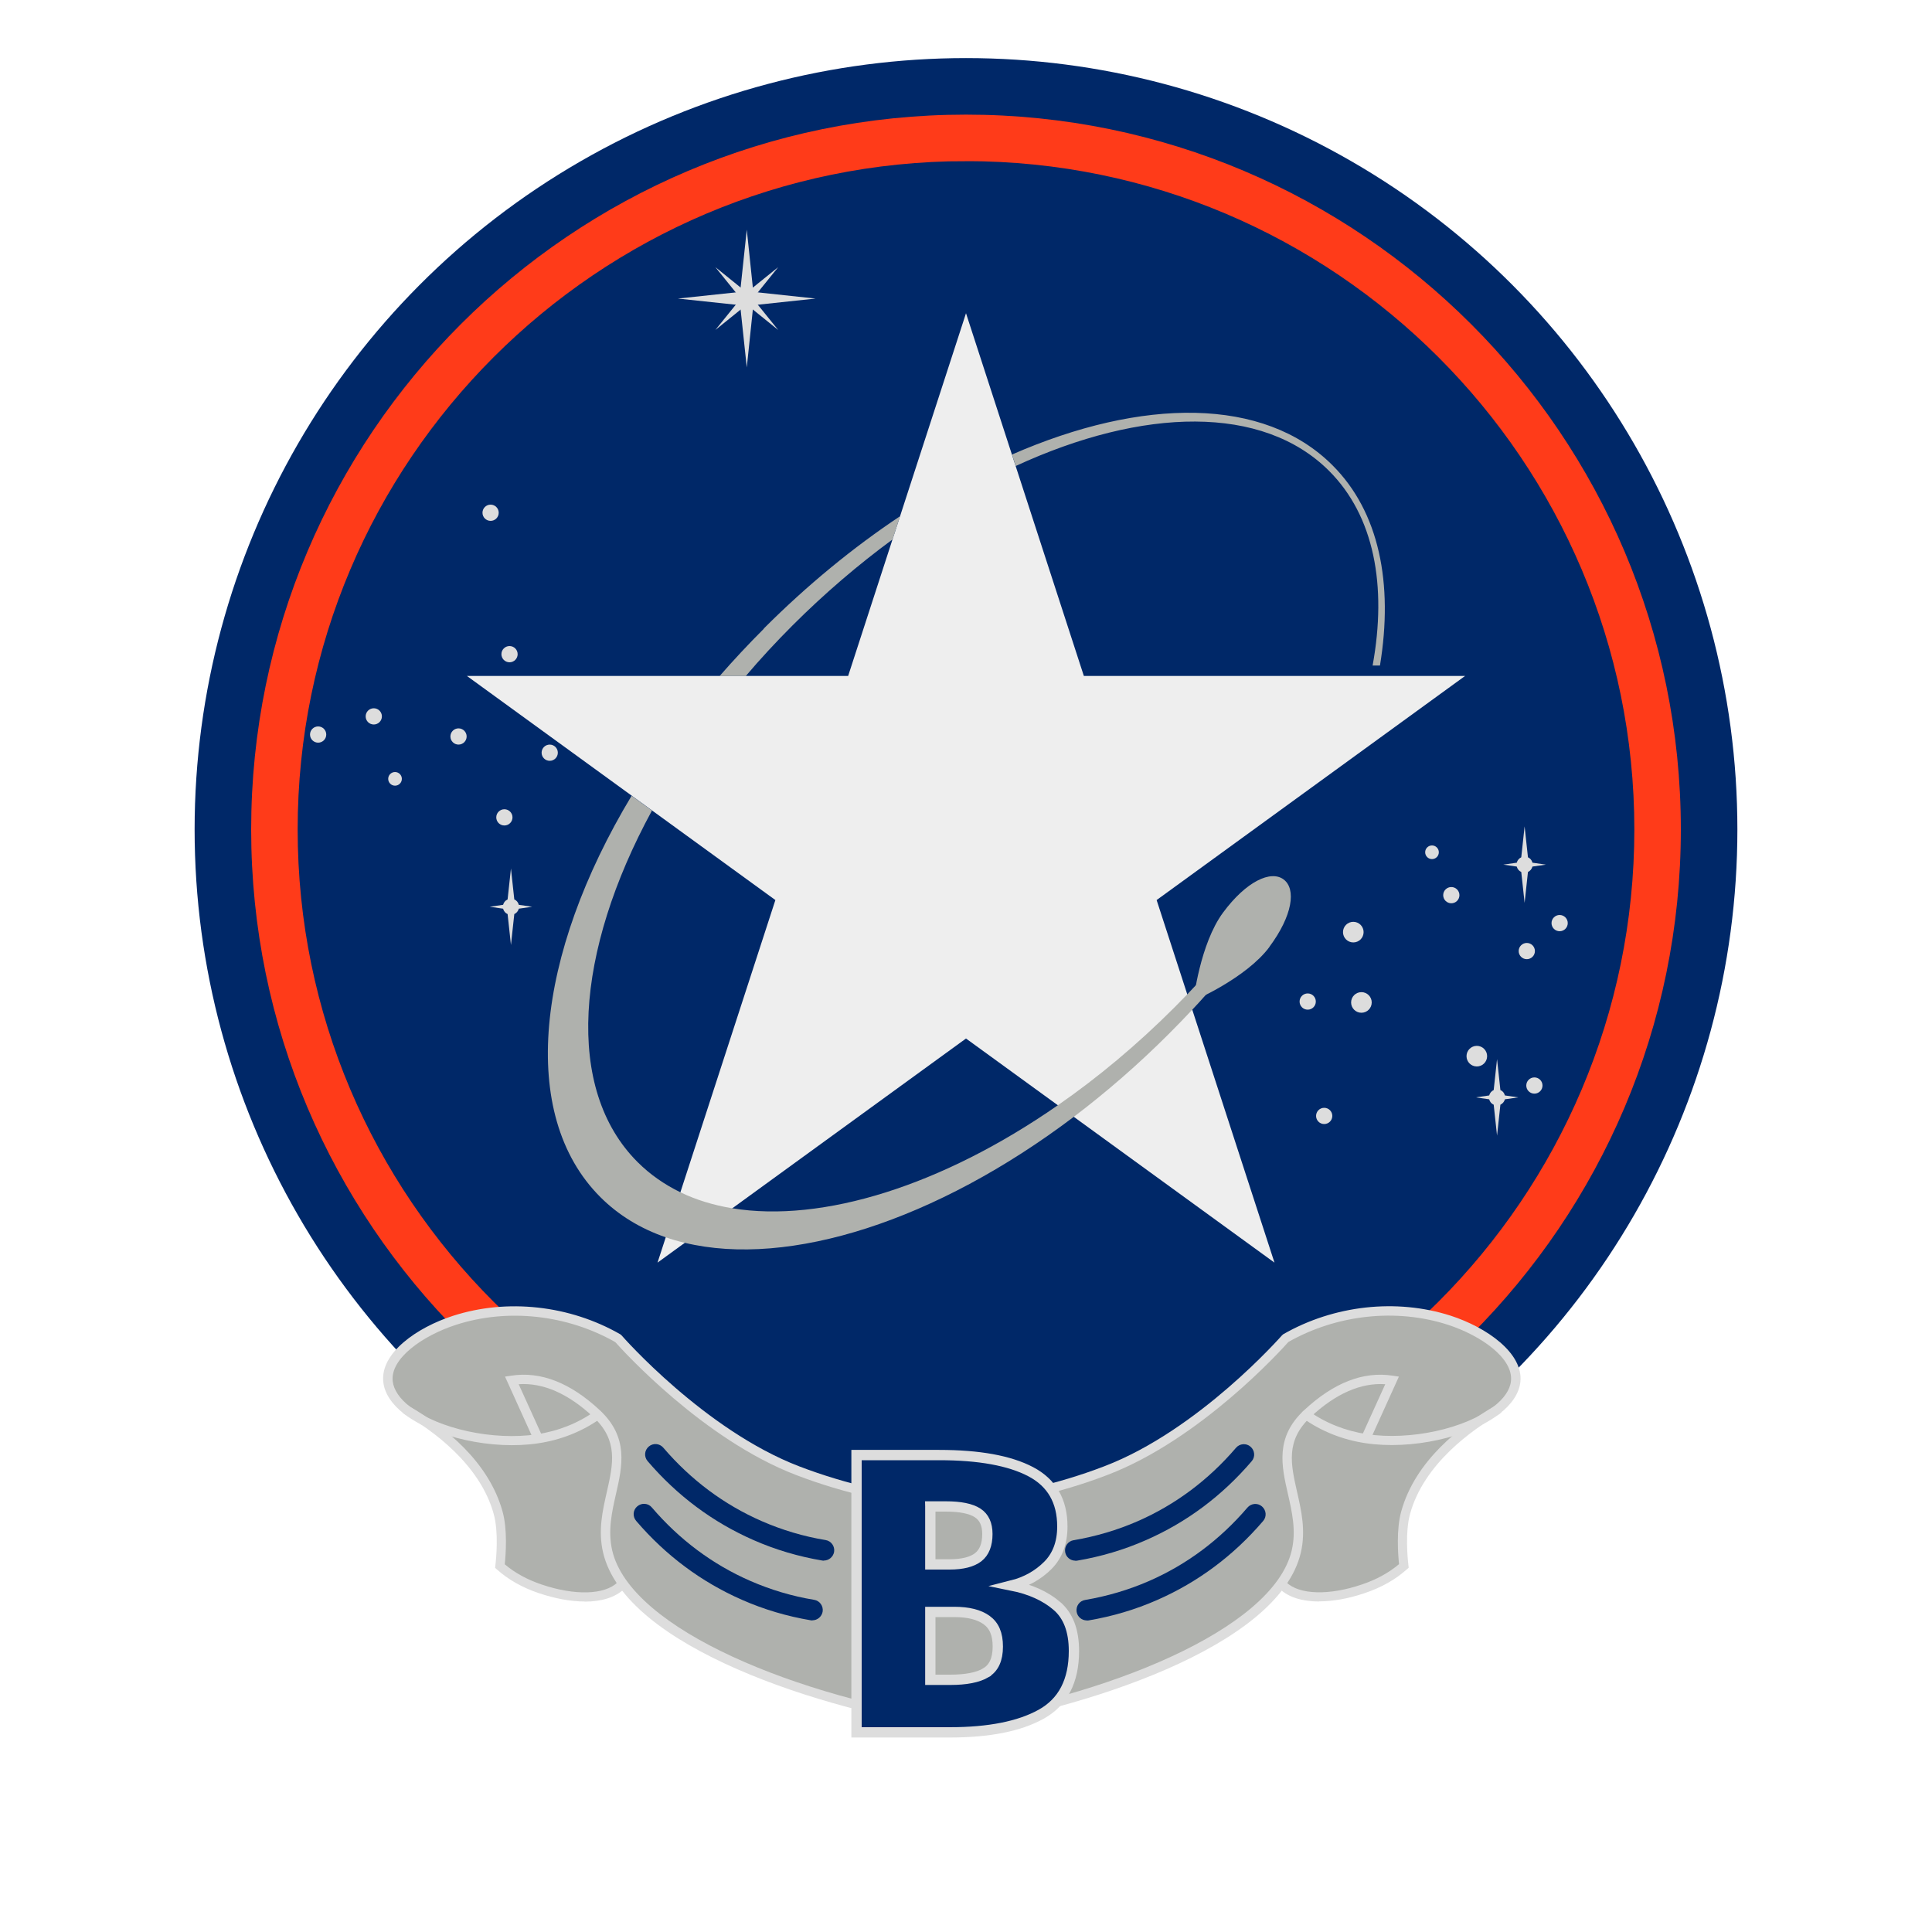 <?xml version="1.0" encoding="UTF-8"?><svg id="a" xmlns="http://www.w3.org/2000/svg" width="150" height="150" viewBox="0 0 150 150"><circle cx="75" cy="64.4" r="59.89" fill="#002868"/><g><g><polygon points="58.54 23.18 57.98 28.53 57.41 23.18 57.98 17.83 58.54 23.18" fill="#ddd"/><polygon points="57.98 22.61 63.32 23.18 57.98 23.75 52.63 23.18 57.98 22.61" fill="#ddd"/></g><g><polygon points="58.24 23.44 55.54 25.62 57.72 22.92 60.42 20.74 58.24 23.44" fill="#ddd"/><polygon points="58.24 22.92 60.42 25.62 57.72 23.44 55.54 20.74 58.24 22.92" fill="#ddd"/></g></g><polygon points="75 24.32 84.15 52.48 113.75 52.48 89.8 69.88 98.95 98.03 75 80.63 51.05 98.03 60.2 69.88 36.25 52.48 65.85 52.48 75 24.32" fill="#eee"/><g><path d="M96.05,72.8h1.22c-1.13,1.5-2.35,2.98-3.65,4.44-.34,.39-.69,.77-1.05,1.15-.59,.63-1.19,1.25-1.81,1.87-2.39,2.39-4.87,4.54-7.39,6.45-10.69,8.08-22.11,11.73-30.21,9.78-.51-.12-1-.26-1.48-.43-1.94-.67-3.65-1.7-5.07-3.12-6.4-6.4-5.01-18.8,2.43-31.16l1.58,1.15c-5.96,10.95-6.79,21.63-1.12,27.29,.96,.96,2.08,1.74,3.31,2.34,1.23,.6,2.59,1.01,4.04,1.25,7.01,1.15,16.3-1.76,25.27-7.99,3.09-2.14,6.14-4.68,9.05-7.59,.34-.34,.67-.68,1-1.02,.23-.24,.45-.47,.67-.71,1.13-1.21,2.2-2.44,3.2-3.69Z" fill="#afb1ad"/><path d="M59.3,48.8c3.39-3.39,6.96-6.31,10.58-8.72l-.58,1.8c-2.65,1.95-5.27,4.18-7.78,6.69-1.28,1.28-2.49,2.59-3.62,3.92h-2.03c1.09-1.25,2.23-2.47,3.44-3.68Z" fill="#afb1ad"/><path d="M107.13,51.67h-.56c1.13-6.2,.12-11.61-3.38-15.11-5.15-5.15-14.45-4.94-24.33-.38l-.29-.89c10.12-4.43,19.57-4.48,24.88,.83,3.63,3.62,4.74,9.17,3.69,15.55Z" fill="#afb1ad"/><path d="M98.56,73.52c-1.81,2.43-5.9,4.18-5.9,4.18,0,0,.5-4.42,2.3-6.85s3.71-3.31,4.7-2.57,.7,2.81-1.11,5.24Z" fill="#afb1ad"/></g><g><circle cx="119.13" cy="84.28" r=".63" fill="#ddd"/><circle cx="118.54" cy="73.84" r=".63" fill="#ddd"/><circle cx="121.09" cy="71.67" r=".63" fill="#ddd"/><circle cx="112.68" cy="69.5" r=".63" fill="#ddd"/><circle cx="101.53" cy="77.76" r=".63" fill="#ddd"/><circle cx="102.81" cy="86.64" r=".63" fill="#ddd"/><circle cx="111.18" cy="66.17" r=".53" fill="#ddd"/><circle cx="114.66" cy="82" r=".8" fill="#ddd"/><circle cx="105.7" cy="77.83" r=".8" fill="#ddd"/><circle cx="105.07" cy="72.37" r=".8" fill="#ddd"/><path d="M118.98,67.28l1.04-.15-1.04-.15c-.05-.19-.17-.34-.35-.42l-.26-2.4-.26,2.4c-.17,.08-.3,.23-.35,.42l-1.04,.15,1.04,.15c.05,.19,.17,.34,.35,.42l.26,2.4,.26-2.4c.17-.08,.3-.23,.35-.42Z" fill="#ddd"/><path d="M116.84,85.35l1.04-.15-1.04-.15c-.05-.19-.17-.34-.35-.42l-.26-2.4-.26,2.4c-.17,.08-.3,.23-.35,.42l-1.04,.15,1.04,.15c.05,.19,.17,.34,.35,.42l.26,2.4,.26-2.4c.17-.08,.3-.23,.35-.42Z" fill="#ddd"/></g><g><circle cx="38.09" cy="39.81" r=".63" fill="#ddd"/><circle cx="39.56" cy="50.79" r=".63" fill="#ddd"/><circle cx="42.68" cy="58.44" r=".63" fill="#ddd"/><circle cx="35.6" cy="57.18" r=".63" fill="#ddd"/><circle cx="39.16" cy="63.46" r=".63" fill="#ddd"/><path d="M40.28,70.55l1.04-.15-1.04-.15c-.05-.19-.17-.34-.35-.42l-.26-2.4-.26,2.4c-.17,.08-.3,.23-.35,.42l-1.04,.15,1.04,.15c.05,.19,.17,.34,.35,.42l.26,2.4,.26-2.4c.17-.08,.3-.23,.35-.42Z" fill="#ddd"/><circle cx="29.02" cy="55.62" r=".63" fill="#ddd"/><circle cx="24.7" cy="57.03" r=".63" fill="#ddd"/><circle cx="30.67" cy="60.47" r=".53" fill="#ddd"/></g><path d="M75,118.9c-30.05,0-54.5-24.45-54.5-54.5S44.95,9.9,75,9.9s54.5,24.45,54.5,54.5-24.45,54.5-54.5,54.5Zm0-107.39c-29.16,0-52.89,23.73-52.89,52.89s23.73,52.89,52.89,52.89,52.89-23.73,52.89-52.89S104.16,11.51,75,11.51Z" fill="#ff3b19" stroke="#ff3b19" stroke-miterlimit="10" stroke-width="2"/><path d="M36.62,113.6c.89,1.09,1.66,2.37,2.06,3.83,.34,1.22,.27,2.97,.14,4.14,.7,.63,1.7,1.29,3.12,1.77,2.85,.97,5.19,.78,6.25-.24l.37,.17c4.05,5.33,15.18,8.87,22.33,10.18l3.12,.46v-16.99c-3.15-.3-7.53-1-12.07-2.74-7.52-2.88-13.94-10.27-13.94-10.27-3.96-2.27-8.77-2.68-12.71-1.41-2.5,.81-5.4,2.65-5.16,4.77,.09,.8,.62,1.54,1.44,2.19h0l5.06,4.15" fill="#afb1ad"/><g><g><path d="M73.9,134.22s-.04,0-.05,0c-9.93-1.45-25.31-6.3-27.03-13.69-.39-1.7-.04-3.23,.3-4.72,.48-2.13,.9-3.97-1.05-5.79-1.95-1.82-3.9-2.68-5.8-2.55l1.82,4.01c.08,.18,0,.4-.18,.48-.18,.08-.4,0-.48-.18l-2.22-4.9,.47-.07c2.28-.36,4.6,.54,6.89,2.68,2.25,2.1,1.75,4.33,1.26,6.48-.32,1.41-.65,2.86-.3,4.4,1.44,6.23,14.7,11.42,26.43,13.13,.2,.03,.33,.21,.31,.41-.03,.18-.18,.31-.36,.31Z" fill="#ddd"/><path d="M45.39,124.34c-1.06,0-2.28-.22-3.56-.65-1.28-.43-2.37-1.05-3.25-1.84l-.14-.12,.02-.19c.07-.58,.26-2.6-.13-4-1.07-3.88-4.81-6.53-6.95-7.76-.17-.1-.23-.32-.13-.49,.1-.17,.32-.23,.49-.13,2.73,1.58,6.2,4.28,7.28,8.2,.39,1.4,.25,3.3,.17,4.09,.78,.67,1.74,1.19,2.86,1.57,2.57,.87,4.88,.81,5.89-.16,.14-.14,.37-.14,.51,0,.14,.14,.13,.37,0,.51-.67,.65-1.75,.98-3.06,.98Z" fill="#ddd"/></g><path d="M74.01,117.28s-.02,0-.03,0c-4.38-.42-8.47-1.34-12.17-2.76-7.21-2.76-13.47-9.68-14.04-10.32-3.75-2.13-8.37-2.64-12.37-1.34-2.59,.84-5.11,2.61-4.91,4.38,.08,.68,.55,1.37,1.36,1.99,2.23,1.72,6.46,2.63,9.82,2.13,1.67-.25,3.23-.87,4.52-1.8,.16-.12,.39-.08,.5,.08,.12,.16,.08,.39-.08,.5-1.39,.99-3.06,1.66-4.84,1.92-3.53,.53-7.99-.45-10.37-2.27-.98-.75-1.54-1.61-1.64-2.48-.26-2.26,2.62-4.25,5.41-5.15,4.21-1.36,9.07-.82,13,1.44l.09,.08c.06,.07,6.45,7.36,13.8,10.17,3.63,1.39,7.66,2.31,11.98,2.72,.2,.02,.34,.2,.33,.39-.02,.19-.18,.33-.36,.33Z" fill="#ddd"/></g><path d="M111.18,113.6c-.89,1.09-1.66,2.37-2.06,3.83-.34,1.22-.27,2.97-.14,4.14-.7,.63-1.7,1.29-3.12,1.77-2.85,.97-5.19,.78-6.25-.24l-.37,.17c-4.05,5.33-15.18,8.87-22.33,10.18l-3.12,.46v-16.99c3.15-.3,7.53-1,12.07-2.74,7.52-2.88,13.94-10.27,13.94-10.27,3.96-2.27,8.77-2.68,12.71-1.41,2.5,.81,5.4,2.65,5.16,4.77-.09,.8-.62,1.54-1.44,2.19h0l-5.06,4.15" fill="#afb1ad"/><g><g><path d="M73.91,134.22c-.18,0-.33-.13-.36-.31-.03-.2,.11-.38,.31-.41,11.73-1.72,24.98-6.91,26.43-13.13,.36-1.53,.02-2.99-.3-4.4-.49-2.15-1-4.38,1.26-6.48,2.29-2.14,4.61-3.04,6.89-2.68l.47,.07-2.22,4.9c-.08,.18-.3,.26-.48,.18-.18-.08-.26-.3-.18-.48l1.82-4.01c-1.89-.13-3.85,.73-5.8,2.55-1.95,1.82-1.53,3.66-1.05,5.79,.34,1.49,.69,3.03,.3,4.72-1.71,7.39-17.1,12.23-27.03,13.69-.02,0-.04,0-.05,0Z" fill="#ddd"/><path d="M102.42,124.34c-1.31,0-2.39-.33-3.06-.98-.14-.14-.15-.37,0-.51,.14-.15,.37-.15,.51,0,1.01,.97,3.32,1.04,5.89,.16,1.12-.38,2.08-.91,2.86-1.57-.08-.79-.22-2.69,.17-4.09,1.08-3.92,4.56-6.62,7.28-8.2,.17-.1,.39-.04,.49,.13,.1,.17,.04,.39-.13,.49-2.14,1.23-5.88,3.88-6.95,7.76-.39,1.4-.2,3.42-.13,4l.02,.19-.14,.12c-.88,.79-1.97,1.41-3.25,1.84-1.28,.44-2.5,.65-3.56,.65Z" fill="#ddd"/></g><path d="M73.79,117.28c-.18,0-.34-.14-.36-.33-.02-.2,.13-.38,.33-.39,4.31-.41,8.34-1.32,11.98-2.72,7.35-2.81,13.73-10.1,13.8-10.17l.09-.08c3.94-2.26,8.8-2.79,13-1.44,2.78,.9,5.66,2.9,5.41,5.15-.1,.88-.67,1.74-1.64,2.48-2.37,1.82-6.83,2.8-10.37,2.27-1.78-.26-3.45-.93-4.84-1.92-.16-.12-.2-.34-.08-.5,.12-.16,.34-.2,.5-.08,1.29,.93,2.86,1.55,4.52,1.8,3.37,.5,7.59-.42,9.82-2.13,.82-.63,1.29-1.32,1.36-1.99,.2-1.77-2.32-3.54-4.91-4.38-4-1.29-8.62-.79-12.37,1.34-.57,.64-6.84,7.57-14.04,10.32-3.69,1.42-7.79,2.34-12.17,2.76-.01,0-.02,0-.03,0Z" fill="#ddd"/></g><path d="M82.05,124.68c.89,.76,1.33,1.93,1.33,3.5,0,2.33-.85,3.97-2.54,4.91-1.69,.94-4.06,1.41-7.09,1.41h-7.25v-21.53h6.41c3.1,0,5.47,.43,7.11,1.29,1.64,.86,2.46,2.28,2.46,4.26,0,1.26-.38,2.27-1.13,3.02-.75,.75-1.69,1.28-2.8,1.56,1.44,.29,2.61,.82,3.5,1.58Zm-9.82-7.71v4.49h1.49c1.01,0,1.75-.19,2.23-.56,.47-.37,.71-.97,.71-1.8,0-.76-.25-1.31-.76-1.64-.51-.33-1.33-.5-2.46-.5h-1.21Zm4.31,12.9c.62-.36,.93-1.04,.93-2.03s-.29-1.64-.87-2.06c-.58-.42-1.41-.63-2.51-.63h-1.86v5.27h1.55c1.22,0,2.14-.18,2.76-.54Z" fill="#002868" stroke="#ddd" stroke-miterlimit="10" stroke-width=".8"/><path d="M63.97,121.17s-.09,0-.13-.01c-1.84-.31-3.64-.84-5.34-1.59-3.15-1.38-5.92-3.44-8.22-6.13-.29-.34-.25-.84,.09-1.13,.34-.29,.84-.25,1.13,.09,2.14,2.5,4.71,4.42,7.64,5.7,1.58,.69,3.25,1.19,4.96,1.47,.44,.07,.73,.49,.66,.92-.07,.39-.41,.67-.79,.67Z" fill="#002868"/><path d="M63.08,125.81s-.09,0-.13-.01c-1.84-.31-3.64-.84-5.34-1.59-3.15-1.38-5.92-3.44-8.22-6.13-.29-.34-.25-.85,.09-1.13,.34-.29,.85-.25,1.13,.09,2.14,2.5,4.71,4.42,7.64,5.7,1.58,.69,3.25,1.19,4.96,1.47,.44,.07,.73,.49,.66,.92-.07,.39-.41,.67-.79,.67Z" fill="#002868"/><path d="M83.49,121.17c-.39,0-.73-.28-.79-.67-.07-.44,.22-.85,.66-.92,1.71-.29,3.38-.78,4.96-1.47,2.93-1.28,5.5-3.2,7.64-5.7,.29-.34,.8-.38,1.13-.09,.34,.29,.38,.8,.09,1.13-2.3,2.69-5.06,4.75-8.22,6.13-1.7,.75-3.5,1.28-5.34,1.59-.04,0-.09,.01-.13,.01Z" fill="#002868"/><path d="M84.38,125.81c-.39,0-.73-.28-.79-.67-.07-.44,.22-.85,.66-.92,1.71-.29,3.38-.78,4.96-1.47,2.93-1.28,5.5-3.2,7.64-5.7,.29-.34,.8-.38,1.13-.09,.34,.29,.38,.8,.09,1.13-2.3,2.69-5.07,4.75-8.22,6.13-1.7,.75-3.5,1.28-5.34,1.59-.04,0-.09,.01-.13,.01Z" fill="#002868"/></svg>